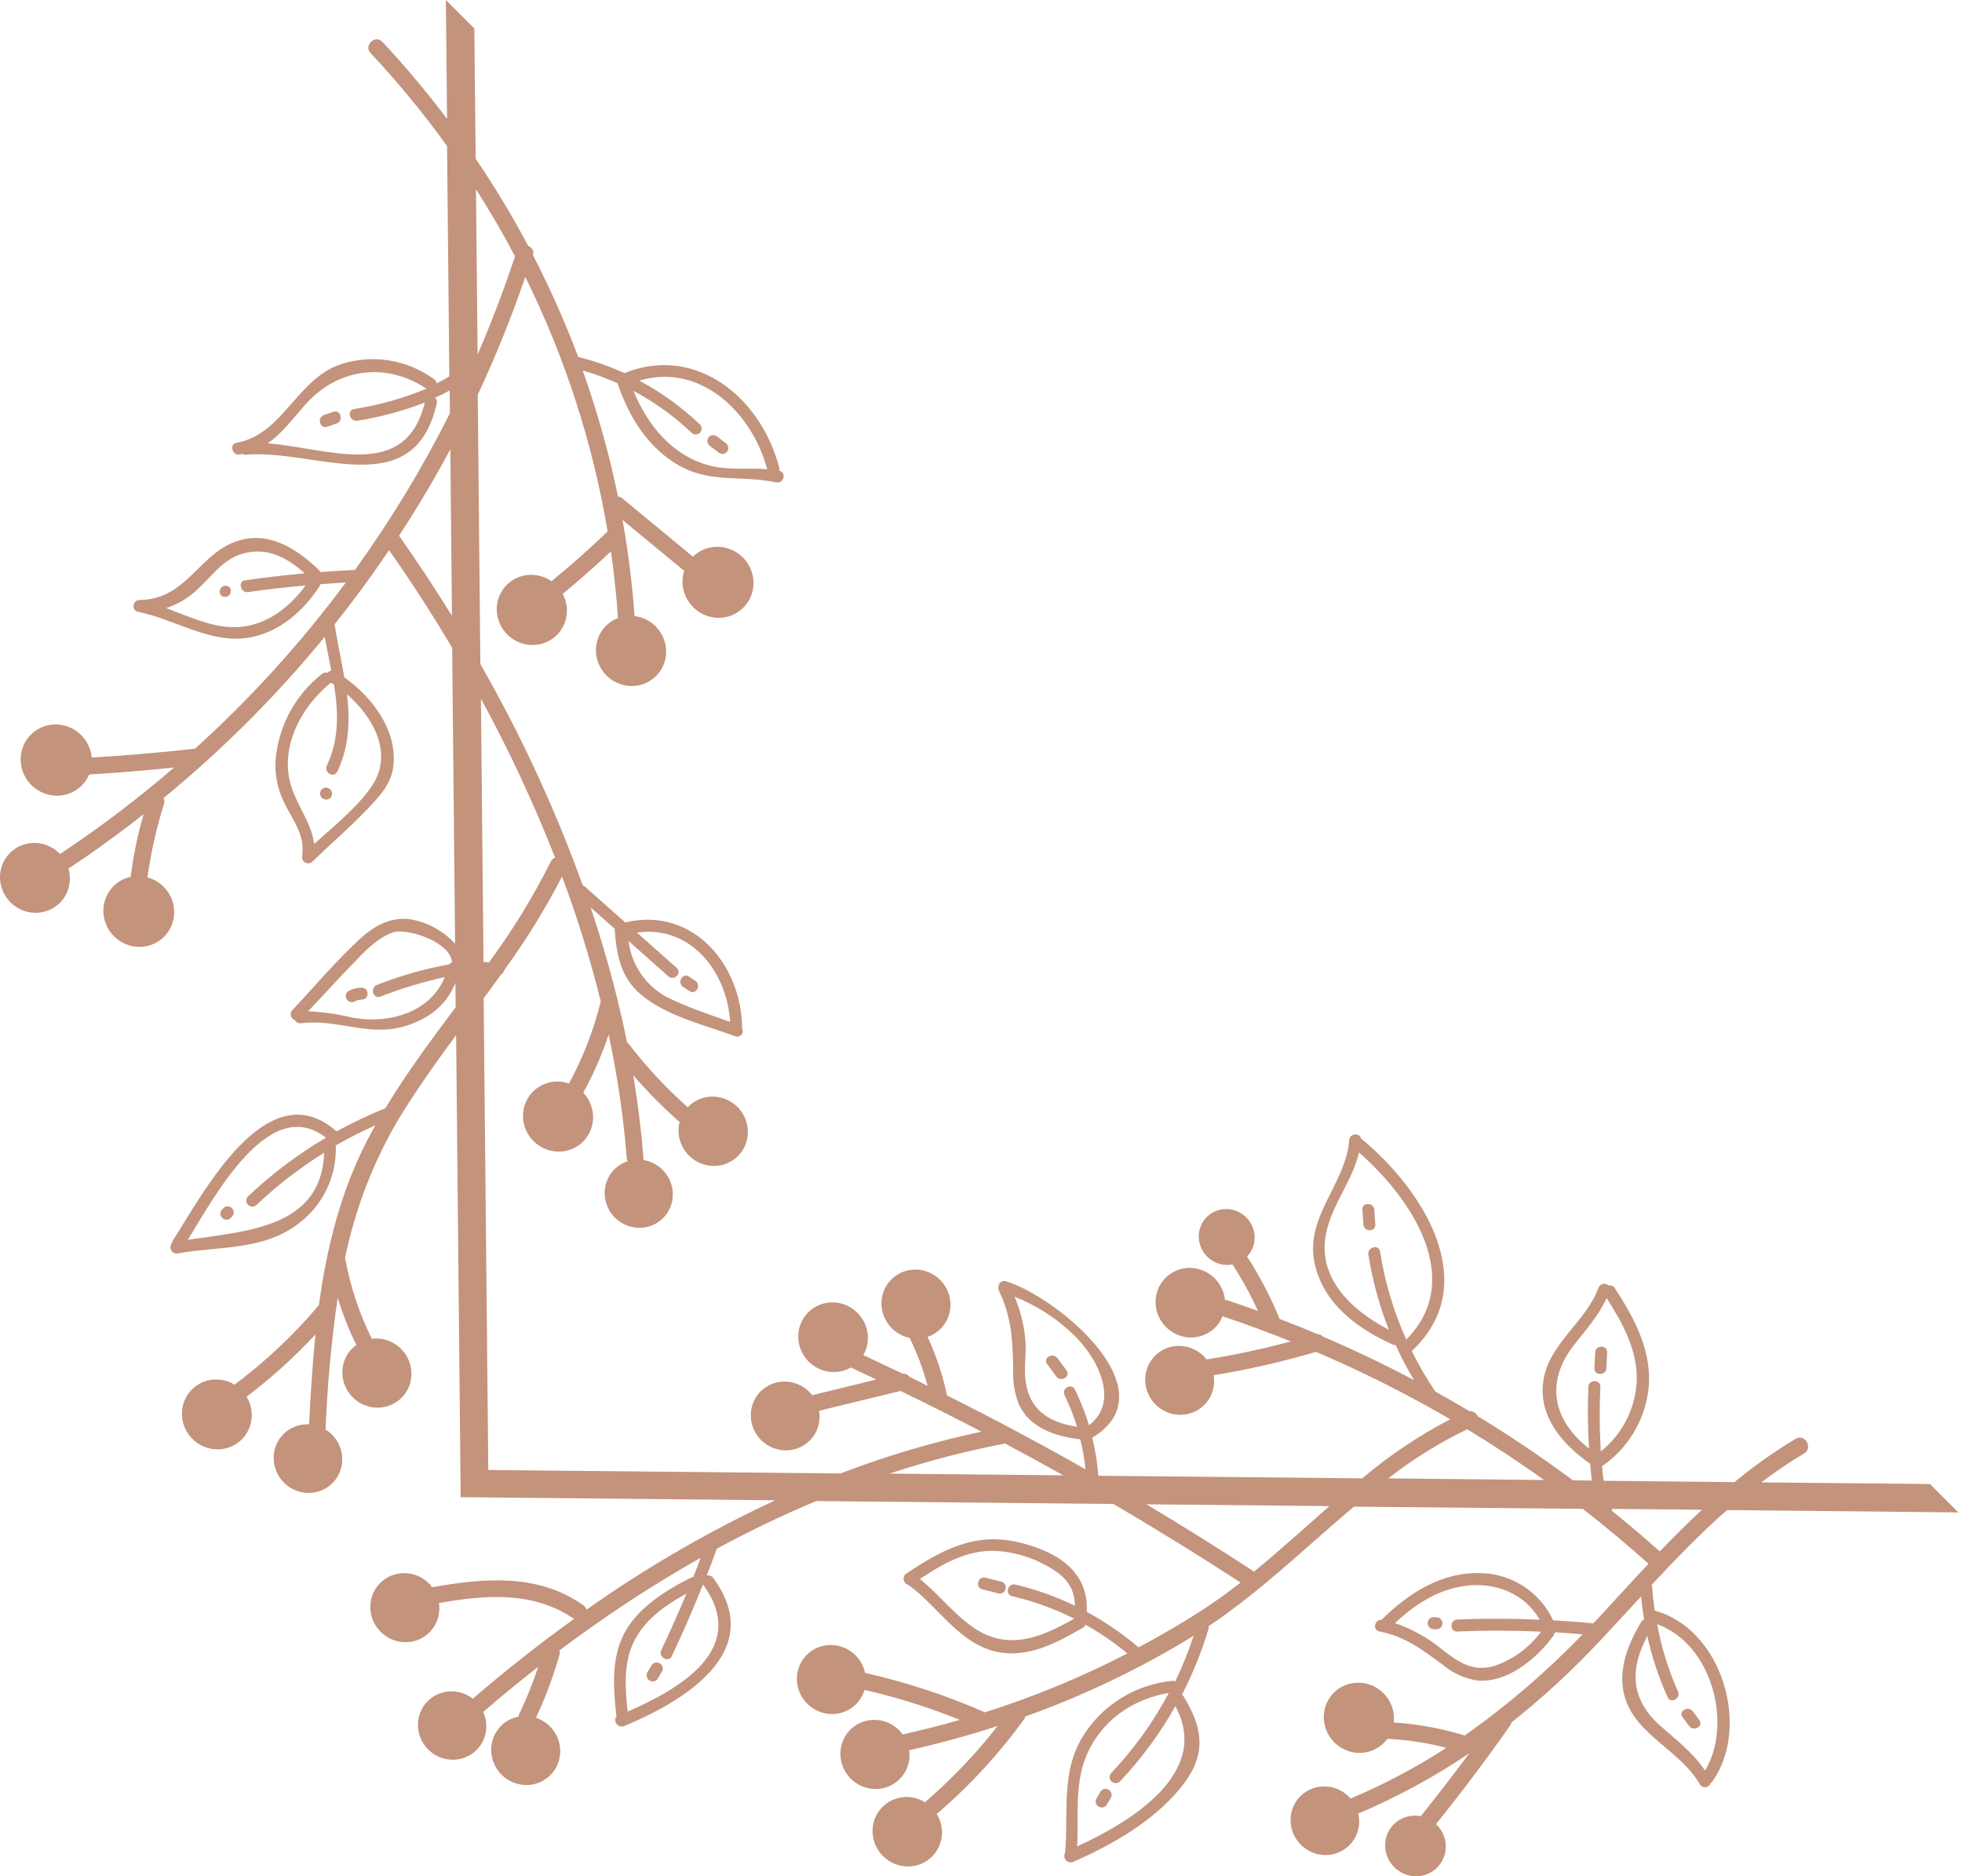 <svg width="114" height="109" viewBox="0 0 114 109" fill="none" xmlns="http://www.w3.org/2000/svg">
<path d="M22.226 2.439C23.554 3.862 24.806 5.353 25.976 6.907L25.908 -2.85914e-05L27.562 1.654L27.637 9.217C28.748 10.853 29.769 12.548 30.695 14.293C30.749 14.31 30.798 14.337 30.841 14.373C30.884 14.409 30.92 14.454 30.945 14.504C30.971 14.553 30.986 14.608 30.99 14.664C30.994 14.719 30.986 14.775 30.968 14.827C31.96 16.743 32.837 18.715 33.594 20.732C34.515 20.967 35.414 21.283 36.282 21.675C40.446 19.996 44.234 23.113 45.278 27.179C45.292 27.235 45.292 27.293 45.275 27.347C45.716 27.442 45.544 28.112 45.098 28.025C42.968 27.566 41.128 28.146 39.165 26.87C37.494 25.79 36.507 24.093 35.878 22.263C35.221 21.969 34.544 21.722 33.855 21.522C34.71 23.914 35.396 26.361 35.906 28.843C35.998 28.856 36.086 28.893 36.159 28.952L40.261 32.339C40.618 31.99 41.094 31.786 41.598 31.766C42.102 31.747 42.599 31.913 42.996 32.233C43.392 32.553 43.66 33.005 43.75 33.504C43.839 34.002 43.743 34.513 43.48 34.938C43.217 35.364 42.805 35.675 42.322 35.813C41.84 35.951 41.32 35.907 40.861 35.688C40.401 35.469 40.035 35.091 39.831 34.625C39.627 34.16 39.599 33.639 39.753 33.161L36.17 30.206C36.502 32.055 36.736 33.919 36.872 35.789C37.332 35.845 37.763 36.055 38.093 36.385C38.423 36.715 38.634 37.146 38.69 37.606C38.746 38.066 38.644 38.528 38.402 38.917C38.159 39.306 37.79 39.598 37.355 39.746C36.92 39.894 36.444 39.888 36.007 39.73C35.569 39.572 35.195 39.271 34.947 38.876C34.698 38.481 34.589 38.017 34.638 37.558C34.687 37.099 34.891 36.674 35.216 36.351C35.413 36.156 35.649 36.003 35.908 35.903C35.818 34.607 35.682 33.313 35.497 32.033C34.592 32.886 33.658 33.708 32.696 34.499C32.933 34.942 33.001 35.453 32.888 35.936C32.774 36.419 32.486 36.841 32.079 37.12C31.672 37.4 31.174 37.519 30.678 37.454C30.183 37.39 29.724 37.147 29.39 36.77C29.056 36.394 28.868 35.911 28.863 35.413C28.858 34.914 29.036 34.435 29.363 34.065C29.69 33.695 30.144 33.461 30.638 33.406C31.132 33.351 31.633 33.479 32.046 33.767C33.17 32.844 34.261 31.883 35.306 30.873C34.447 25.75 32.835 20.767 30.521 16.089C29.724 18.42 28.802 20.704 27.759 22.932L27.911 38.578C30.265 42.687 32.256 46.989 33.86 51.435C33.905 51.451 33.947 51.475 33.984 51.507L36.342 53.6C36.361 53.588 36.381 53.578 36.402 53.57C40.282 52.694 43.078 56.049 43.123 59.71C43.123 59.71 43.123 59.71 43.108 59.725C43.142 59.782 43.159 59.848 43.156 59.915C43.153 59.981 43.129 60.045 43.089 60.097C43.049 60.149 42.993 60.187 42.93 60.207C42.867 60.227 42.799 60.226 42.735 60.206C40.941 59.541 38.709 59.032 37.218 57.759C36.041 56.757 35.825 55.425 35.713 53.984L35.728 53.969L34.319 52.719C34.905 54.458 35.417 56.212 35.856 57.978C35.878 58.031 35.891 58.087 35.892 58.143C36.09 58.939 36.269 59.738 36.429 60.539C36.465 60.566 36.496 60.598 36.523 60.633C37.55 61.97 38.702 63.206 39.963 64.325C40.006 64.282 40.046 64.242 40.091 64.197C40.45 63.88 40.913 63.706 41.397 63.705C41.88 63.704 42.35 63.877 42.723 64.191C43.096 64.506 43.345 64.942 43.426 65.42C43.508 65.898 43.415 66.386 43.165 66.795C42.915 67.203 42.525 67.506 42.066 67.647C41.606 67.787 41.108 67.758 40.663 67.562C40.217 67.367 39.853 67.019 39.637 66.583C39.422 66.146 39.369 65.65 39.488 65.184C38.53 64.34 37.63 63.433 36.794 62.468C37.063 64.076 37.261 65.687 37.39 67.3C37.389 67.33 37.385 67.361 37.377 67.39C37.859 67.464 38.3 67.712 38.616 68.086C38.933 68.46 39.103 68.935 39.095 69.421C39.087 69.906 38.901 70.368 38.572 70.718C38.243 71.069 37.795 71.284 37.311 71.323C36.828 71.362 36.344 71.221 35.951 70.929C35.558 70.636 35.283 70.211 35.179 69.735C35.075 69.259 35.149 68.764 35.386 68.345C35.624 67.927 36.008 67.613 36.468 67.463C36.441 67.409 36.424 67.35 36.418 67.29C36.227 64.878 35.874 62.478 35.363 60.106C34.976 61.276 34.482 62.406 33.888 63.482L33.921 63.515C34.257 63.885 34.449 64.363 34.461 64.858C34.473 65.353 34.303 65.832 33.985 66.206C33.667 66.579 33.221 66.82 32.731 66.885C32.241 66.95 31.741 66.833 31.325 66.557C30.908 66.281 30.603 65.865 30.467 65.386C30.331 64.907 30.374 64.398 30.587 63.956C30.8 63.513 31.168 63.165 31.624 62.979C32.079 62.793 32.59 62.781 33.06 62.945C33.879 61.443 34.499 59.838 34.906 58.17C34.296 55.715 33.545 53.294 32.657 50.92C31.682 52.812 30.562 54.625 29.309 56.343C29.297 56.397 29.274 56.449 29.241 56.494C29.209 56.539 29.168 56.578 29.12 56.606C28.784 57.074 28.444 57.538 28.102 57.999L28.372 85.398L48.836 85.597C51.496 84.579 54.234 83.768 57.026 83.17C55.472 82.361 53.907 81.573 52.328 80.806L47.593 81.957C47.675 82.434 47.583 82.921 47.333 83.328C47.084 83.736 46.693 84.036 46.234 84.174C45.775 84.313 45.278 84.279 44.835 84.081C44.392 83.882 44.032 83.531 43.822 83.093C43.613 82.654 43.567 82.158 43.694 81.695C43.821 81.233 44.111 80.835 44.512 80.575C44.913 80.315 45.397 80.21 45.876 80.281C46.354 80.351 46.794 80.591 47.115 80.957C47.143 80.986 47.159 81.023 47.185 81.053L50.921 80.142C50.431 79.913 49.943 79.677 49.442 79.442C49.02 79.685 48.52 79.765 48.036 79.666C47.553 79.567 47.118 79.296 46.814 78.904C46.51 78.511 46.357 78.025 46.383 77.534C46.41 77.044 46.615 76.583 46.959 76.239C47.303 75.894 47.764 75.69 48.254 75.663C48.745 75.636 49.232 75.789 49.624 76.094C50.017 76.398 50.288 76.832 50.387 77.316C50.486 77.799 50.406 78.299 50.162 78.721C50.922 79.077 51.681 79.436 52.439 79.797C52.516 79.79 52.594 79.804 52.665 79.838C52.736 79.871 52.797 79.922 52.842 79.987C53.196 80.156 53.542 80.332 53.894 80.508C53.642 79.549 53.293 78.615 52.852 77.723C52.374 77.624 51.945 77.355 51.645 76.967C51.344 76.579 51.193 76.097 51.219 75.612C51.245 75.127 51.447 74.672 51.787 74.331C52.126 73.989 52.581 73.785 53.066 73.757C53.55 73.729 54.032 73.878 54.422 74.176C54.812 74.475 55.082 74.903 55.184 75.38C55.285 75.858 55.21 76.352 54.973 76.772C54.735 77.192 54.352 77.508 53.894 77.662C54.383 78.718 54.755 79.822 55.003 80.955C55.008 80.988 55.008 81.022 55.004 81.055C57.73 82.418 60.419 83.852 63.071 85.356C63.012 84.771 62.911 84.191 62.771 83.62C61.379 83.446 59.895 83.008 59.223 81.636C58.956 80.98 58.836 80.277 58.872 79.576C58.832 77.872 58.799 76.545 58.039 74.981C58.016 74.936 58.003 74.887 58.001 74.837C57.999 74.787 58.008 74.738 58.028 74.692C58.033 74.645 58.049 74.601 58.074 74.562C58.099 74.523 58.132 74.49 58.171 74.465C58.211 74.44 58.255 74.425 58.301 74.419C58.348 74.413 58.395 74.418 58.44 74.433C61.355 75.301 68.054 80.777 63.463 83.521C63.645 84.247 63.764 84.987 63.819 85.732L79.148 85.883C80.721 84.555 82.436 83.404 84.264 82.45C81.747 80.983 79.142 79.675 76.466 78.534C74.516 79.111 72.529 79.565 70.517 79.893C70.598 80.371 70.504 80.858 70.253 81.265C70.002 81.673 69.611 81.973 69.151 82.11C68.691 82.248 68.193 82.214 67.75 82.014C67.306 81.814 66.947 81.462 66.738 81.023C66.529 80.584 66.484 80.087 66.611 79.624C66.739 79.161 67.031 78.763 67.432 78.503C67.834 78.243 68.319 78.139 68.798 78.21C69.277 78.281 69.717 78.522 70.038 78.889C70.06 78.917 70.081 78.946 70.1 78.976C71.754 78.713 73.391 78.363 75.006 77.928C73.708 77.408 72.397 76.922 71.064 76.478C71.064 76.478 71.048 76.463 71.042 76.456C70.931 76.742 70.754 76.997 70.525 77.2C70.188 77.499 69.759 77.674 69.305 77.697C68.851 77.72 68.4 77.589 68.025 77.325C67.649 77.061 67.371 76.68 67.235 76.243C67.1 75.807 67.115 75.34 67.277 74.919C67.44 74.497 67.741 74.146 68.132 73.921C68.523 73.697 68.981 73.612 69.432 73.681C69.883 73.751 70.3 73.969 70.616 74.302C70.933 74.635 71.129 75.063 71.175 75.516C71.219 75.517 71.263 75.522 71.307 75.533C71.907 75.734 72.503 75.942 73.093 76.157C72.669 75.222 72.174 74.319 71.612 73.457C71.233 73.53 70.837 73.464 70.496 73.271C70.156 73.077 69.894 72.77 69.757 72.404C69.62 72.038 69.618 71.638 69.751 71.276C69.884 70.915 70.143 70.615 70.481 70.431C70.819 70.248 71.214 70.193 71.595 70.276C71.975 70.36 72.316 70.576 72.555 70.886C72.795 71.196 72.917 71.58 72.899 71.967C72.882 72.354 72.726 72.72 72.46 72.997C73.194 74.132 73.821 75.331 74.332 76.579C74.332 76.579 74.334 76.603 74.339 76.616C75.085 76.901 75.828 77.199 76.566 77.51C76.623 77.51 76.678 77.523 76.73 77.546C76.781 77.57 76.828 77.604 76.865 77.646C78.666 78.418 80.43 79.26 82.159 80.174C81.766 79.517 81.411 78.838 81.096 78.141C81.038 78.144 80.98 78.133 80.925 78.112C78.881 77.187 76.949 75.78 76.404 73.479C75.751 70.714 78.188 68.83 78.398 66.227C78.426 65.828 79.006 65.797 79.079 66.135C82.73 69.14 86.174 74.628 82.028 78.487C82.431 79.299 82.888 80.085 83.395 80.838C84.059 81.207 84.715 81.585 85.366 81.975C85.469 81.972 85.571 81.999 85.66 82.052C85.749 82.105 85.821 82.183 85.868 82.276C87.764 83.428 89.606 84.669 91.395 85.999L92.489 86.012C92.449 85.695 92.424 85.379 92.4 85.068L92.395 85.038L92.382 85.025C90.802 83.932 89.392 82.304 89.666 80.269C89.959 78.067 92.148 76.819 92.877 74.813C92.9 74.757 92.936 74.707 92.982 74.668C93.028 74.629 93.083 74.602 93.143 74.589C93.202 74.576 93.264 74.578 93.323 74.594C93.382 74.611 93.437 74.641 93.483 74.683C93.549 74.671 93.618 74.679 93.68 74.707C93.743 74.735 93.796 74.781 93.832 74.839C94.991 76.618 96.028 78.567 95.78 80.737C95.67 81.63 95.374 82.485 94.91 83.249C94.447 84.013 93.826 84.668 93.089 85.172C93.105 85.457 93.136 85.744 93.178 86.025L100.777 86.102C101.901 85.177 103.091 84.335 104.339 83.582C104.876 83.264 105.361 84.117 104.829 84.435C103.968 84.949 103.137 85.511 102.34 86.118L112.141 86.212L113.791 87.862L100.344 87.725C98.802 89.085 97.373 90.562 95.963 92.076C95.987 92.121 96 92.169 96.003 92.219C96.029 92.673 96.083 93.12 96.146 93.567C100.074 94.635 101.727 100.336 99.507 103.476C99.479 103.522 99.441 103.56 99.396 103.587C99.375 103.651 99.337 103.706 99.285 103.748C99.234 103.789 99.171 103.815 99.105 103.822C99.038 103.828 98.971 103.816 98.91 103.786C98.85 103.756 98.799 103.71 98.764 103.652C97.677 101.749 95.234 100.866 94.484 98.821C93.901 97.225 94.545 95.595 95.348 94.244C95.367 94.208 95.393 94.177 95.425 94.152C95.456 94.127 95.493 94.109 95.532 94.099C95.456 93.651 95.396 93.197 95.357 92.739C94.537 93.629 93.719 94.521 92.89 95.402C91.318 97.077 89.625 98.634 87.825 100.061C87.813 100.13 87.785 100.194 87.743 100.248C86.37 102.203 84.934 104.11 83.436 105.968C83.474 106.002 83.51 106.039 83.545 106.077C83.826 106.391 83.989 106.792 84.004 107.209C84.019 107.627 83.885 108.033 83.627 108.355C83.369 108.678 83.003 108.896 82.594 108.971C82.185 109.046 81.76 108.973 81.394 108.765C81.029 108.556 80.746 108.226 80.598 107.833C80.449 107.441 80.444 107.011 80.582 106.62C80.721 106.229 80.995 105.903 81.356 105.7C81.716 105.497 82.14 105.43 82.55 105.511C83.517 104.309 84.458 103.09 85.374 101.854C83.343 103.225 81.182 104.398 78.921 105.356C79.032 105.831 78.967 106.326 78.737 106.75C78.508 107.173 78.13 107.495 77.675 107.655C77.22 107.816 76.719 107.803 76.266 107.62C75.813 107.437 75.439 107.096 75.214 106.662C74.989 106.227 74.929 105.728 75.045 105.259C75.161 104.79 75.445 104.383 75.844 104.114C76.243 103.845 76.729 103.733 77.212 103.799C77.694 103.864 78.139 104.104 78.463 104.471L78.479 104.486C80.417 103.664 82.279 102.677 84.044 101.537C82.918 101.248 81.768 101.073 80.611 101.015C80.322 101.412 79.895 101.687 79.412 101.788C78.928 101.89 78.421 101.811 77.985 101.566C77.549 101.321 77.214 100.927 77.043 100.459C76.871 99.99 76.875 99.478 77.054 99.019C77.233 98.56 77.575 98.186 78.014 97.965C78.454 97.745 78.963 97.694 79.444 97.822C79.926 97.951 80.348 98.249 80.631 98.662C80.914 99.075 81.038 99.574 80.982 100.065C82.356 100.155 83.718 100.402 85.042 100.8C85.059 100.808 85.076 100.818 85.092 100.829C87.563 99.092 89.859 97.122 91.951 94.946C91.428 94.898 90.903 94.856 90.379 94.827C90.358 94.857 90.332 94.883 90.302 94.904C90.296 94.958 90.277 95.009 90.245 95.052C89.282 96.355 87.564 97.808 85.801 97.622C85.066 97.5 84.375 97.179 83.804 96.694C82.608 95.814 81.641 95.069 80.148 94.774C79.727 94.69 79.876 94.074 80.269 94.104C81.819 92.576 83.753 91.309 86.035 91.389C86.917 91.403 87.782 91.669 88.528 92.155C89.274 92.641 89.869 93.327 90.245 94.133C91.022 94.175 91.799 94.23 92.577 94.307C92.814 94.07 93.041 93.817 93.267 93.569C94.108 92.654 94.941 91.738 95.787 90.844C94.544 89.734 93.273 88.672 91.966 87.656L78.668 87.527C75.885 89.874 73.232 92.465 70.224 94.471C70.237 94.526 70.235 94.583 70.219 94.637C69.822 95.953 69.307 97.229 68.679 98.448C68.709 98.469 68.735 98.495 68.756 98.525C69.839 100.288 70.121 101.775 68.869 103.503C67.328 105.628 64.716 107.137 62.357 108.163C62.288 108.193 62.211 108.201 62.137 108.186C62.062 108.17 61.994 108.132 61.942 108.076C61.889 108.021 61.855 107.95 61.844 107.875C61.834 107.8 61.846 107.724 61.881 107.657C62.1 105.337 61.63 103.021 62.881 100.934C63.432 100.023 64.186 99.254 65.086 98.685C65.986 98.116 67.008 97.762 68.074 97.65C68.145 97.643 68.217 97.658 68.281 97.691C68.698 96.829 69.057 95.939 69.358 95.028C66.27 96.925 62.99 98.497 59.569 99.721C59.556 99.785 59.529 99.846 59.491 99.899C58.048 101.885 56.382 103.698 54.524 105.301C54.492 105.326 54.457 105.347 54.419 105.363C54.685 105.786 54.788 106.289 54.708 106.776C54.628 107.263 54.371 107.7 53.986 108.005C53.602 108.309 53.116 108.458 52.621 108.425C52.126 108.392 51.657 108.178 51.304 107.825C50.95 107.471 50.736 107.002 50.703 106.507C50.67 106.013 50.82 105.527 51.124 105.142C51.428 104.757 51.865 104.5 52.352 104.421C52.839 104.341 53.342 104.443 53.765 104.709C53.784 104.676 53.807 104.646 53.834 104.619C55.35 103.305 56.734 101.848 57.969 100.266C56.281 100.818 54.567 101.288 52.827 101.676C52.895 102.154 52.79 102.638 52.53 103.038C52.271 103.438 51.874 103.729 51.412 103.858C50.951 103.986 50.455 103.944 50.016 103.738C49.577 103.532 49.223 103.177 49.019 102.736C48.815 102.296 48.775 101.8 48.905 101.339C49.036 100.878 49.329 100.483 49.73 100.225C50.132 99.968 50.616 99.865 51.093 99.935C51.571 100.006 52.011 100.245 52.333 100.61C52.373 100.658 52.41 100.708 52.442 100.762C53.564 100.512 54.677 100.231 55.775 99.914C53.974 99.188 52.121 98.605 50.233 98.172C50.108 98.596 49.845 98.963 49.486 99.217C49.126 99.47 48.69 99.596 48.246 99.573C47.802 99.551 47.375 99.382 47.032 99.092C46.689 98.803 46.45 98.41 46.352 97.975C46.254 97.54 46.302 97.088 46.49 96.689C46.677 96.29 46.993 95.967 47.388 95.771C47.782 95.575 48.234 95.516 48.67 95.605C49.107 95.694 49.505 95.925 49.802 96.262C50.032 96.525 50.191 96.843 50.262 97.184C52.633 97.718 54.951 98.479 57.184 99.455C57.194 99.463 57.202 99.472 57.21 99.481C60.071 98.575 62.845 97.43 65.505 96.056C64.744 95.425 63.928 94.865 63.067 94.383C63.044 94.458 62.992 94.52 62.924 94.557C61.432 95.42 59.769 96.334 57.959 95.969C55.749 95.52 54.51 93.315 52.782 92.074C52.714 92.057 52.651 92.02 52.603 91.969C52.554 91.918 52.521 91.854 52.508 91.785C52.494 91.716 52.501 91.644 52.527 91.58C52.553 91.516 52.597 91.46 52.655 91.421C54.7 90.047 56.641 88.996 59.174 89.597C61.365 90.108 63.273 91.264 63.144 93.639C64.217 94.218 65.226 94.91 66.155 95.702C67.418 95.028 68.66 94.309 69.868 93.529C70.629 93.033 71.362 92.497 72.083 91.936C69.648 90.355 67.185 88.834 64.694 87.372L47.427 87.202C45.454 88.027 43.528 88.951 41.649 89.972C41.46 90.493 41.268 91.011 41.066 91.527C41.136 91.511 41.209 91.517 41.276 91.543C41.343 91.569 41.401 91.614 41.443 91.673C44.613 95.975 39.656 98.862 36.27 100.272C35.907 100.422 35.59 99.959 35.819 99.735C35.643 98.11 35.494 96.367 36.274 94.885C37.053 93.404 38.683 92.38 40.172 91.641C40.208 91.627 40.245 91.617 40.284 91.612C40.429 91.245 40.581 90.879 40.709 90.498C37.857 92.113 35.116 93.912 32.502 95.884C32.53 95.968 32.532 96.058 32.507 96.141C32.15 97.393 31.693 98.614 31.142 99.79C31.565 99.93 31.932 100.205 32.187 100.572C32.441 100.94 32.569 101.378 32.549 101.82C32.53 102.262 32.364 102.682 32.079 103.015C31.794 103.348 31.404 103.575 30.972 103.661C30.539 103.746 30.087 103.685 29.687 103.488C29.287 103.291 28.961 102.968 28.759 102.57C28.558 102.171 28.493 101.72 28.574 101.287C28.655 100.853 28.878 100.461 29.208 100.172C29.468 99.943 29.788 99.79 30.132 99.728C30.136 99.673 30.149 99.618 30.171 99.567C30.598 98.679 30.967 97.763 31.277 96.826C30.186 97.676 29.12 98.552 28.079 99.454C28.28 99.898 28.313 100.398 28.172 100.859C28.032 101.32 27.726 101.71 27.313 101.956C26.901 102.202 26.409 102.287 25.932 102.195C25.454 102.103 25.023 101.84 24.72 101.456C24.417 101.071 24.263 100.593 24.286 100.109C24.309 99.626 24.509 99.171 24.847 98.83C25.185 98.489 25.638 98.287 26.121 98.26C26.605 98.233 27.085 98.383 27.471 98.683C29.359 97.062 31.32 95.51 33.352 94.049C30.972 92.41 28.178 92.658 25.504 93.126C25.578 93.604 25.479 94.089 25.223 94.492C24.968 94.896 24.573 95.191 24.113 95.324C23.652 95.456 23.156 95.418 22.715 95.215C22.274 95.012 21.917 94.659 21.71 94.22C21.504 93.78 21.461 93.284 21.59 92.822C21.718 92.361 22.01 91.964 22.411 91.705C22.812 91.445 23.296 91.341 23.774 91.411C24.252 91.481 24.693 91.721 25.015 92.085C25.047 92.125 25.077 92.166 25.105 92.209C28.088 91.68 31.249 91.383 33.897 93.256C33.983 93.32 34.046 93.41 34.076 93.513C37.532 91.073 41.202 88.946 45.044 87.157L26.767 86.977L26.502 60.135C25.337 61.706 24.207 63.302 23.185 64.969C21.702 67.469 20.643 70.204 20.051 73.064C20.341 74.697 20.864 76.283 21.604 77.775C22.081 77.714 22.567 77.827 22.975 78.093C23.382 78.359 23.683 78.761 23.822 79.225C23.961 79.689 23.93 80.185 23.734 80.621C23.538 81.058 23.19 81.406 22.753 81.602C22.317 81.799 21.821 81.83 21.357 81.691C20.893 81.552 20.491 81.251 20.225 80.844C19.958 80.437 19.846 79.951 19.907 79.474C19.968 78.997 20.199 78.561 20.558 78.246C20.601 78.204 20.659 78.176 20.708 78.14C20.271 77.252 19.908 76.331 19.621 75.386C19.252 77.923 19.017 80.48 18.917 83.047C19.334 83.305 19.645 83.703 19.792 84.168C19.94 84.633 19.914 85.132 19.72 85.572C19.525 86.013 19.175 86.364 18.735 86.56C18.296 86.756 17.797 86.784 17.331 86.638C16.866 86.492 16.466 86.183 16.208 85.767C15.949 85.352 15.848 84.86 15.925 84.382C16.002 83.905 16.251 83.476 16.625 83.174C17 82.873 17.474 82.721 17.958 82.746C18.047 81.001 18.153 79.252 18.332 77.521C17.105 78.84 15.766 80.051 14.33 81.14C14.589 81.567 14.686 82.071 14.6 82.558C14.515 83.044 14.254 83.479 13.867 83.781C13.479 84.082 12.992 84.229 12.497 84.194C12.002 84.159 11.533 83.944 11.179 83.59C10.825 83.236 10.611 82.768 10.576 82.273C10.541 81.778 10.688 81.29 10.989 80.903C11.29 80.516 11.726 80.255 12.212 80.169C12.698 80.084 13.203 80.18 13.63 80.44C15.412 79.107 17.037 77.578 18.476 75.882C18.495 75.863 18.51 75.848 18.529 75.829C18.986 72.464 19.799 69.179 21.403 66.119C21.534 65.87 21.674 65.621 21.812 65.374C21.084 65.695 20.38 66.049 19.699 66.437C19.677 66.452 19.653 66.464 19.628 66.473C19.596 66.505 19.549 66.522 19.51 66.543C19.541 67.404 19.37 68.257 19.011 69.032C18.651 69.808 18.114 70.485 17.441 71.01C15.336 72.679 12.817 72.369 10.331 72.815C10.257 72.829 10.18 72.819 10.111 72.786C10.043 72.754 9.985 72.701 9.948 72.634C9.911 72.568 9.895 72.492 9.904 72.417C9.912 72.343 9.944 72.273 9.994 72.218C9.997 72.163 10.014 72.109 10.045 72.063C11.729 69.473 15.504 62.135 19.554 65.728C20.471 65.224 21.418 64.775 22.39 64.383C23.625 62.341 25.044 60.421 26.475 58.514L26.461 57.094C25.964 58.345 24.99 59.153 23.605 59.589C21.423 60.275 19.66 59.174 17.498 59.444C17.426 59.454 17.352 59.442 17.286 59.409C17.22 59.376 17.165 59.324 17.129 59.259C17.074 59.24 17.024 59.206 16.984 59.163C16.944 59.119 16.916 59.066 16.901 59.009C16.887 58.952 16.887 58.893 16.901 58.837C16.915 58.78 16.944 58.728 16.983 58.686C18.271 57.32 19.504 55.847 20.884 54.572C21.694 53.827 22.615 53.277 23.766 53.394C24.791 53.55 25.737 54.055 26.443 54.823L26.272 37.632C25.11 35.675 23.889 33.785 22.608 31.963C21.608 33.442 20.552 34.879 19.439 36.274C19.604 37.294 19.832 38.326 20.004 39.348C21.623 40.497 23.027 42.35 22.868 44.383C22.801 45.27 22.352 45.911 21.773 46.546C20.651 47.787 19.349 48.9 18.144 50.063C18.089 50.113 18.02 50.145 17.945 50.153C17.871 50.161 17.796 50.145 17.73 50.107C17.665 50.07 17.612 50.012 17.581 49.943C17.55 49.874 17.542 49.797 17.558 49.724C17.758 48.334 16.803 47.427 16.345 46.246C16.036 45.471 15.934 44.632 16.049 43.813C16.298 41.962 17.253 40.291 18.714 39.148C18.758 39.111 18.812 39.086 18.869 39.075C18.926 39.065 18.985 39.068 19.041 39.086C19.065 39.052 19.096 39.023 19.132 39C19.168 38.978 19.207 38.963 19.249 38.957C19.124 38.301 18.986 37.646 18.865 37C16.058 40.421 12.922 43.558 9.5 46.365C9.552 46.465 9.563 46.58 9.532 46.687C9.094 48.084 8.771 49.516 8.566 50.97C8.916 51.062 9.236 51.245 9.495 51.501C9.823 51.825 10.036 52.248 10.101 52.702C10.165 53.156 10.076 53.615 9.849 54.007C9.623 54.399 9.27 54.702 8.847 54.868C8.425 55.034 7.956 55.053 7.515 54.922C7.075 54.792 6.687 54.519 6.414 54.148C6.141 53.776 5.997 53.326 6.006 52.869C6.015 52.413 6.176 51.975 6.464 51.625C6.752 51.276 7.149 51.034 7.594 50.938C7.746 49.706 7.997 48.489 8.346 47.301C6.935 48.407 5.484 49.465 3.977 50.463C4.117 50.94 4.079 51.448 3.87 51.892C3.661 52.337 3.296 52.686 2.842 52.875C2.389 53.064 1.879 53.079 1.408 52.919C0.937 52.758 0.538 52.432 0.285 52.001C0.032 51.571 -0.057 51.067 0.035 50.583C0.127 50.098 0.394 49.668 0.784 49.372C1.175 49.076 1.663 48.935 2.156 48.976C2.65 49.016 3.116 49.236 3.465 49.592L3.487 49.614C5.799 48.078 8.013 46.4 10.115 44.59C8.477 44.755 6.831 44.897 5.183 44.993C5.084 45.227 4.941 45.439 4.762 45.619C4.435 45.953 4.001 46.163 3.532 46.213C3.063 46.264 2.588 46.152 2.186 45.897C1.783 45.641 1.478 45.257 1.32 44.809C1.162 44.361 1.161 43.875 1.317 43.432C1.473 42.989 1.778 42.617 2.179 42.375C2.581 42.134 3.055 42.039 3.524 42.107C3.993 42.174 4.428 42.399 4.757 42.745C5.086 43.091 5.288 43.537 5.331 44.008C7.339 43.889 9.339 43.718 11.332 43.495C14.563 40.572 17.497 37.338 20.095 33.839C19.598 33.865 19.107 33.903 18.613 33.939C18.603 33.979 18.588 34.017 18.569 34.053C17.62 35.516 16.219 36.751 14.437 37.047C12.239 37.413 10.125 35.962 8.015 35.54C7.617 35.458 7.71 34.859 8.096 34.856C10.971 34.833 11.59 31.938 14.081 31.348C15.803 30.933 17.316 31.954 18.514 33.096C18.553 33.134 18.583 33.18 18.602 33.231C19.248 33.183 19.898 33.144 20.549 33.114C20.57 33.115 20.592 33.119 20.612 33.126C22.695 30.241 24.544 27.192 26.142 24.008L26.129 22.683C25.854 22.835 25.571 22.979 25.27 23.106C25.319 23.144 25.355 23.196 25.374 23.255C25.393 23.314 25.394 23.376 25.377 23.435C24.058 29.292 18.376 26.077 14.281 26.414C14.216 26.419 14.151 26.403 14.095 26.369C14.039 26.381 13.985 26.396 13.927 26.406C13.491 26.48 13.303 25.809 13.736 25.724C16.455 25.25 17.228 22.001 19.825 21.153C20.721 20.862 21.677 20.789 22.615 20.941C23.552 21.093 24.445 21.466 25.218 22.028C25.26 22.056 25.296 22.092 25.322 22.135C25.349 22.177 25.367 22.224 25.374 22.274C25.625 22.149 25.868 22.011 26.108 21.867L25.976 8.484C24.611 6.59 23.126 4.785 21.529 3.08C21.113 2.659 21.792 1.975 22.226 2.439ZM41.141 27.022C42.277 27.341 43.424 27.167 44.577 27.256C43.67 23.891 40.649 21.071 37.143 22.109C38.432 22.799 39.623 23.661 40.684 24.671C40.74 24.738 40.769 24.824 40.766 24.91C40.763 24.997 40.727 25.078 40.667 25.139C40.606 25.2 40.524 25.235 40.438 25.238C40.351 25.241 40.266 25.212 40.199 25.156C39.183 24.189 38.04 23.364 36.804 22.706C37.619 24.675 39.005 26.416 41.141 27.022ZM39.142 58.114C40.198 58.602 41.331 58.978 42.424 59.366C42.244 56.438 40.12 53.732 37.008 54.176L39.316 56.228C39.655 56.529 39.166 57.014 38.828 56.715L36.521 54.663C36.61 55.416 36.901 56.134 37.363 56.741C37.824 57.349 38.439 57.823 39.142 58.114ZM78.964 66.952C78.593 68.556 77.513 69.801 77.102 71.429C76.402 74.148 78.495 76.113 80.699 77.248C80.142 75.838 79.743 74.373 79.508 72.881C79.439 72.445 80.115 72.274 80.186 72.704C80.462 74.466 80.974 76.187 81.71 77.819C85.121 74.387 82.105 69.7 78.964 66.952ZM95.102 80.2C95.145 78.439 94.29 76.871 93.352 75.411C92.878 76.447 92.144 77.255 91.436 78.163C89.755 80.329 90.249 82.533 92.328 84.15C92.253 82.957 92.241 81.761 92.291 80.569C92.306 80.118 93.005 80.13 92.986 80.576C92.936 81.694 92.932 82.809 92.995 83.932L93.012 84.317C93.635 83.823 94.143 83.201 94.503 82.491C94.863 81.782 95.067 81.001 95.102 80.2ZM96.458 100.248C97.448 101.127 98.349 101.797 99.073 102.863C100.698 100.145 99.467 95.495 96.288 94.359C96.532 95.698 96.938 97.007 97.496 98.255C97.677 98.663 97.078 99.004 96.893 98.592C96.38 97.45 95.985 96.26 95.714 95.041C94.743 96.871 94.666 98.653 96.458 100.248ZM85.093 92.135C83.504 92.355 82.192 93.231 81.052 94.293C82.043 94.63 82.967 95.146 83.778 95.813C84.759 96.576 85.589 97.158 86.871 96.769C87.943 96.389 88.873 95.701 89.545 94.788C87.924 94.719 86.299 94.709 84.676 94.784C84.223 94.801 84.223 94.108 84.67 94.089C86.264 94.016 87.859 94.025 89.459 94.095C88.595 92.556 86.841 91.883 85.093 92.135ZM63.087 102.088C62.425 103.739 62.689 105.537 62.585 107.267C65.808 105.788 70.377 102.963 68.295 99.116C67.403 100.704 66.32 102.174 65.069 103.493C65.004 103.558 64.916 103.594 64.824 103.593C64.731 103.592 64.642 103.554 64.577 103.488C64.511 103.422 64.473 103.334 64.472 103.241C64.471 103.149 64.507 103.061 64.572 102.996C65.89 101.606 67.013 100.043 67.912 98.348C65.751 98.717 63.927 100.001 63.087 102.088ZM60.916 91.015C59.952 90.455 58.869 90.138 57.763 90.092C56.125 90.061 54.756 90.863 53.448 91.727C54.531 92.596 55.377 93.72 56.514 94.519C58.559 95.962 60.523 95.109 62.418 94.034C61.27 93.458 60.06 93.02 58.814 92.729C58.377 92.626 58.547 91.954 58.991 92.051C60.186 92.335 61.348 92.748 62.458 93.283C62.431 92.243 61.962 91.603 60.921 91.019L60.916 91.015ZM36.797 95.434C36.222 96.681 36.325 98.087 36.467 99.435C39.459 98.13 43.575 95.788 40.847 92.047C40.285 93.455 39.683 94.846 39.03 96.214C38.837 96.616 38.227 96.266 38.422 95.863C38.94 94.782 39.423 93.689 39.883 92.579C38.632 93.264 37.404 94.13 36.801 95.439L36.797 95.434ZM62.394 77.558C61.406 76.593 60.235 75.835 58.953 75.331C59.305 76.166 59.518 77.05 59.584 77.949C59.632 78.707 59.489 79.487 59.591 80.243C59.828 81.981 61.041 82.651 62.582 82.884C62.389 82.259 62.147 81.65 61.859 81.062C61.658 80.66 62.255 80.321 62.458 80.725C62.787 81.394 63.061 82.088 63.276 82.8C65.08 81.432 63.786 78.886 62.394 77.558ZM98.89 87.707L93.664 87.657C93.666 87.692 93.659 87.727 93.646 87.759C94.594 88.525 95.526 89.314 96.44 90.126C97.226 89.309 98.047 88.488 98.892 87.709L98.89 87.707ZM89.72 85.978C88.269 84.944 86.781 83.962 85.256 83.032C83.625 83.817 82.084 84.774 80.659 85.885L89.72 85.978ZM72.8 91.255C72.819 91.272 72.837 91.29 72.854 91.309C74.349 90.089 75.786 88.774 77.245 87.494L66.611 87.391C68.702 88.639 70.767 89.929 72.806 91.261L72.8 91.255ZM61.781 85.707C60.662 85.084 59.534 84.467 58.399 83.859C56.122 84.296 53.88 84.881 51.684 85.608L61.781 85.707ZM10.914 72.026C14.36 71.506 18.685 71.322 18.834 66.966C17.417 67.849 16.093 68.871 14.883 70.02C14.816 70.074 14.732 70.102 14.645 70.097C14.559 70.092 14.476 70.055 14.415 69.993C14.353 69.931 14.316 69.849 14.311 69.762C14.306 69.676 14.333 69.591 14.388 69.525C15.769 68.213 17.295 67.063 18.938 66.095C15.658 63.525 12.476 69.493 10.908 72.037L10.914 72.026ZM19.222 39.656C17.404 41.146 16.088 43.661 17.046 46.029C17.48 47.112 18.121 47.958 18.252 49.03C19.405 47.99 20.733 46.928 21.584 45.698C22.876 43.835 21.743 41.703 20.163 40.336C20.34 41.859 20.294 43.365 19.598 44.824C19.406 45.226 18.798 44.879 18.991 44.477C19.712 42.967 19.662 41.369 19.408 39.765L19.222 39.656ZM14.253 32.122C12.98 32.418 12.351 33.448 11.44 34.272C10.931 34.749 10.323 35.109 9.657 35.327C10.926 35.801 12.188 36.388 13.451 36.433C15.248 36.498 16.754 35.401 17.75 34.013C16.636 34.112 15.523 34.234 14.415 34.396C13.98 34.461 13.799 33.779 14.225 33.715C15.383 33.547 16.544 33.412 17.709 33.309C16.714 32.425 15.618 31.808 14.255 32.124L14.253 32.122ZM17.723 23.521C16.993 24.352 16.386 25.176 15.56 25.753C19.113 26.036 23.566 27.992 24.683 23.383C23.42 23.876 22.104 24.231 20.759 24.443C20.322 24.514 20.134 23.843 20.569 23.761C22.017 23.54 23.429 23.144 24.775 22.581C22.409 20.997 19.579 21.412 17.725 23.523L17.723 23.521ZM22.889 54.149C22.052 54.42 21.372 55.086 20.78 55.696C19.806 56.7 18.858 57.731 17.903 58.751C18.78 58.792 19.652 58.917 20.508 59.124C22.631 59.508 25.034 58.787 25.841 56.764C24.561 57.045 23.306 57.425 22.088 57.901C21.673 58.05 21.492 57.377 21.898 57.219C23.252 56.689 24.654 56.289 26.088 56.024C26.132 55.971 26.192 55.935 26.26 55.922C26.211 54.698 23.607 53.919 22.891 54.152L22.889 54.149ZM28.094 55.884C28.2 55.887 28.304 55.901 28.409 55.909C29.774 54.065 30.977 52.105 32.005 50.05C32.029 49.998 32.063 49.951 32.106 49.913C32.148 49.874 32.199 49.846 32.254 49.828C31.014 46.664 29.574 43.578 27.944 40.59L28.094 55.884ZM23.184 31.12C24.245 32.623 25.27 34.174 26.26 35.773L26.167 26.102C25.244 27.82 24.251 29.494 23.186 31.122L23.184 31.12ZM27.751 20.594C28.557 18.733 29.281 16.832 29.924 14.89C29.222 13.558 28.466 12.259 27.656 10.994L27.751 20.594Z" fill="#C3937C"/>
<path d="M19.19 45.86C19.256 45.926 19.293 46.015 19.294 46.107C19.295 46.199 19.259 46.287 19.195 46.352C19.13 46.416 19.042 46.452 18.95 46.451C18.857 46.45 18.768 46.413 18.702 46.347C18.637 46.281 18.599 46.192 18.598 46.1C18.597 46.008 18.633 45.92 18.698 45.855C18.762 45.79 18.85 45.755 18.943 45.755C19.035 45.756 19.124 45.794 19.19 45.86Z" fill="#C3937C"/>
<path d="M12.846 34.596C12.79 34.529 12.761 34.444 12.764 34.357C12.767 34.271 12.803 34.189 12.863 34.129C12.924 34.068 13.005 34.033 13.092 34.029C13.178 34.026 13.264 34.055 13.331 34.111C13.387 34.179 13.416 34.264 13.413 34.35C13.41 34.437 13.374 34.518 13.314 34.579C13.253 34.64 13.171 34.675 13.085 34.678C12.998 34.682 12.913 34.652 12.846 34.596Z" fill="#C3937C"/>
<path d="M19.004 24.794C18.584 24.939 18.405 24.264 18.814 24.113L19.373 23.919C19.792 23.775 19.974 24.448 19.565 24.599L19.004 24.794Z" fill="#C3937C"/>
<path d="M41.614 25.323L42.143 25.724C42.221 25.772 42.278 25.848 42.303 25.936C42.329 26.024 42.32 26.117 42.279 26.198C42.257 26.237 42.227 26.272 42.191 26.299C42.155 26.327 42.114 26.347 42.07 26.359C42.026 26.37 41.98 26.373 41.934 26.367C41.889 26.361 41.845 26.346 41.805 26.323L41.277 25.927C41.199 25.877 41.142 25.801 41.117 25.713C41.093 25.625 41.102 25.531 41.143 25.451C41.188 25.372 41.263 25.314 41.351 25.29C41.439 25.267 41.533 25.279 41.614 25.323Z" fill="#C3937C"/>
<path d="M13.503 70.653L13.377 70.78C13.311 70.834 13.226 70.862 13.14 70.857C13.053 70.852 12.971 70.815 12.909 70.753C12.847 70.691 12.81 70.609 12.805 70.522C12.8 70.436 12.828 70.351 12.883 70.285L13.009 70.159C13.075 70.104 13.159 70.076 13.246 70.081C13.333 70.086 13.415 70.123 13.477 70.185C13.539 70.247 13.576 70.329 13.581 70.416C13.586 70.503 13.558 70.587 13.503 70.653Z" fill="#C3937C"/>
<path d="M21.019 58.072C20.877 58.072 20.738 58.108 20.614 58.176C20.575 58.198 20.532 58.212 20.486 58.217C20.441 58.223 20.395 58.219 20.351 58.207C20.306 58.194 20.265 58.173 20.229 58.145C20.192 58.116 20.162 58.081 20.138 58.041C20.115 58.002 20.1 57.958 20.094 57.912C20.088 57.867 20.091 57.821 20.102 57.777C20.114 57.733 20.134 57.692 20.162 57.656C20.189 57.62 20.224 57.59 20.263 57.568C20.492 57.442 20.751 57.377 21.015 57.379C21.472 57.388 21.468 58.072 21.019 58.072Z" fill="#C3937C"/>
<path d="M40.033 56.731L40.402 56.981C40.776 57.23 40.432 57.823 40.065 57.58L39.694 57.332C39.322 57.08 39.657 56.479 40.033 56.731Z" fill="#C3937C"/>
<path d="M38.479 97.074C38.394 97.22 38.307 97.363 38.222 97.509C38.2 97.549 38.17 97.583 38.134 97.611C38.098 97.638 38.057 97.659 38.013 97.67C37.969 97.682 37.923 97.685 37.878 97.678C37.832 97.672 37.788 97.657 37.748 97.634C37.709 97.611 37.673 97.58 37.645 97.544C37.617 97.508 37.596 97.466 37.583 97.422C37.571 97.378 37.567 97.332 37.572 97.286C37.578 97.241 37.592 97.197 37.614 97.158C37.701 97.014 37.786 96.868 37.873 96.725C37.922 96.654 37.996 96.604 38.081 96.586C38.165 96.568 38.254 96.582 38.33 96.626C38.406 96.669 38.463 96.74 38.491 96.823C38.518 96.905 38.514 96.995 38.479 97.074Z" fill="#C3937C"/>
<path d="M64.557 104.418C64.473 104.564 64.385 104.708 64.298 104.856C64.249 104.926 64.175 104.976 64.091 104.994C64.006 105.013 63.917 104.998 63.842 104.955C63.766 104.911 63.708 104.841 63.681 104.758C63.653 104.675 63.658 104.585 63.693 104.507C63.778 104.361 63.863 104.215 63.95 104.071C63.998 103.999 64.072 103.948 64.157 103.928C64.242 103.909 64.332 103.922 64.409 103.966C64.486 104.01 64.544 104.081 64.571 104.165C64.599 104.248 64.594 104.339 64.557 104.418Z" fill="#C3937C"/>
<path d="M58.014 92.566L57.079 92.332C56.642 92.224 56.812 91.552 57.256 91.654L58.19 91.888C58.619 92.004 58.449 92.676 58.014 92.566Z" fill="#C3937C"/>
<path d="M61.368 79.952L60.844 79.243C60.575 78.88 61.18 78.545 61.444 78.904L61.972 79.615C62.228 79.986 61.625 80.323 61.368 79.952Z" fill="#C3937C"/>
<path d="M83.285 94.645C83.196 94.639 83.112 94.6 83.05 94.534C82.988 94.469 82.953 94.383 82.952 94.294C82.951 94.205 82.984 94.119 83.045 94.055C83.106 93.991 83.189 93.954 83.278 93.95L83.494 93.952C83.58 93.961 83.661 94.002 83.719 94.067C83.778 94.132 83.811 94.216 83.812 94.302C83.812 94.389 83.781 94.472 83.723 94.535C83.665 94.599 83.585 94.638 83.499 94.645L83.285 94.645Z" fill="#C3937C"/>
<path d="M98.366 99.425L98.738 99.925C99.005 100.286 98.404 100.621 98.137 100.264L97.767 99.762C97.492 99.405 98.095 99.068 98.366 99.425Z" fill="#C3937C"/>
<path d="M79.218 71.134L79.158 70.279C79.134 69.828 79.823 69.841 79.853 70.286L79.911 71.143C79.931 71.586 79.24 71.575 79.218 71.134Z" fill="#C3937C"/>
<path d="M92.641 79.483L92.688 78.564C92.705 78.111 93.406 78.124 93.383 78.571L93.336 79.49C93.31 79.934 92.617 79.929 92.641 79.483Z" fill="#C3937C"/>
</svg>
